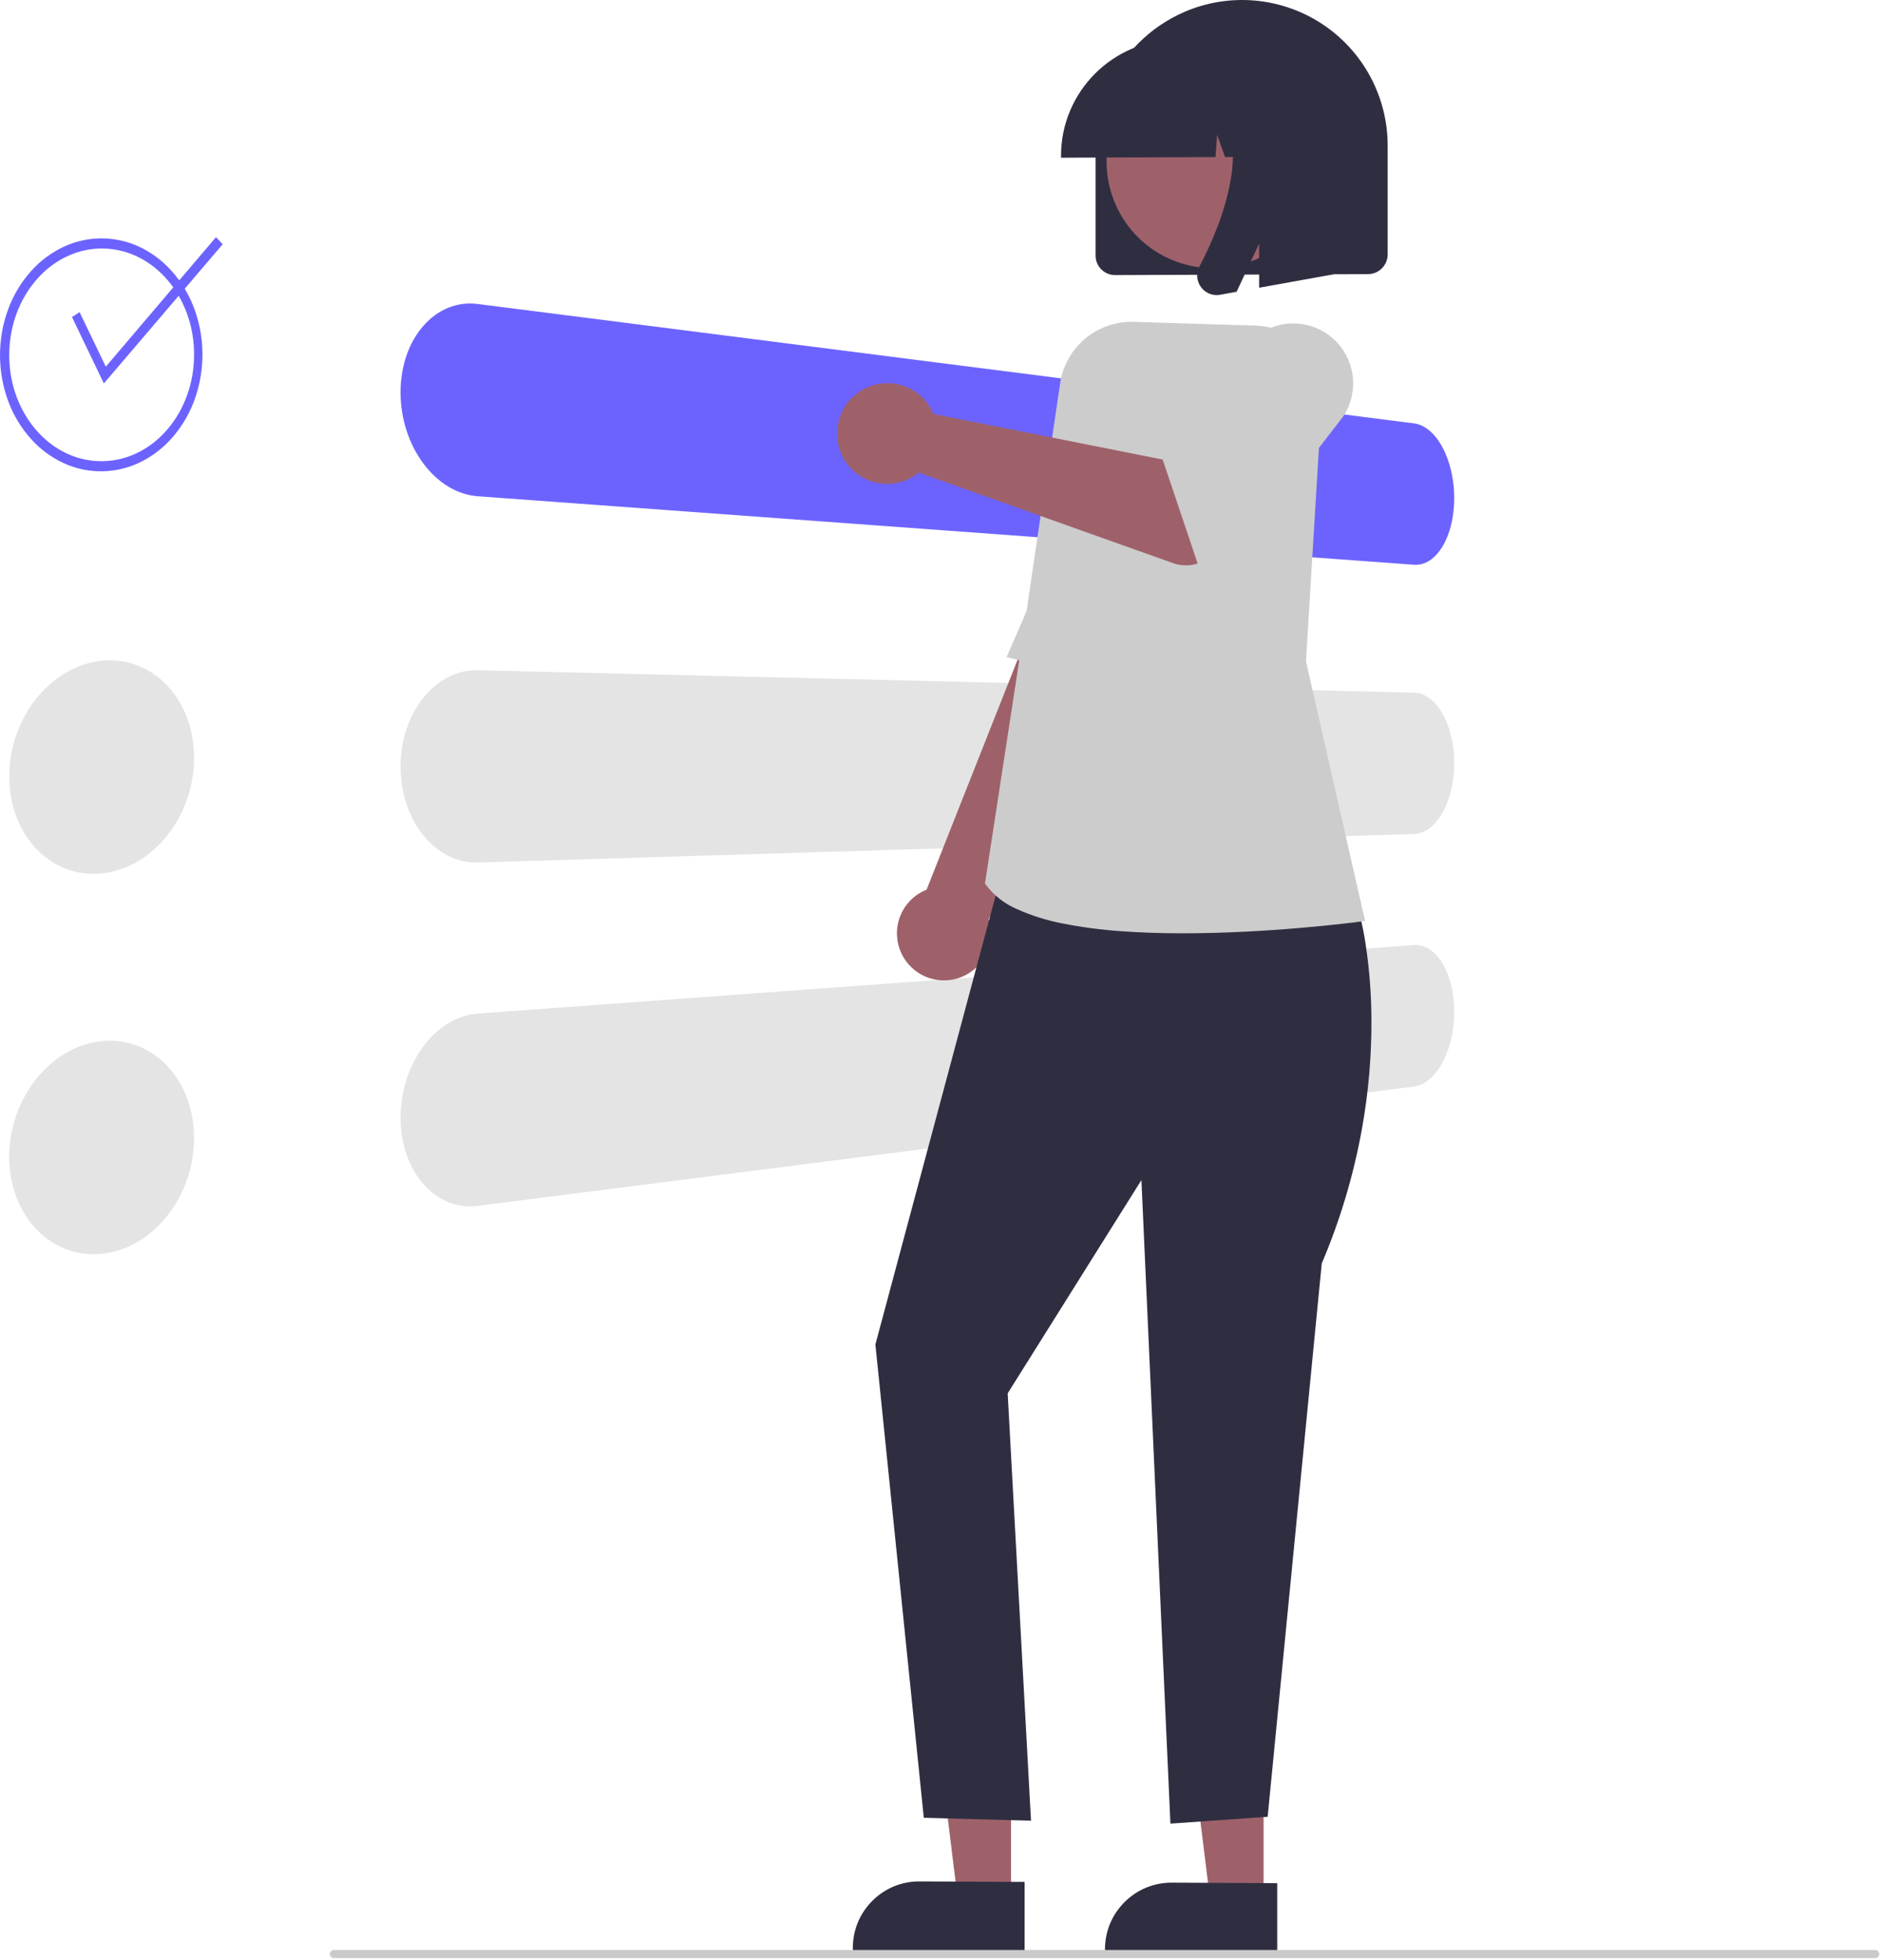<svg width="560" height="583" viewBox="0 0 560 583" fill="none" xmlns="http://www.w3.org/2000/svg">
<g clip-path="url(#clip0_864_66)">
<path d="M420.747 125.949L142.158 90.431C141.408 90.335 140.652 90.286 139.895 90.284C139.15 90.283 138.404 90.33 137.665 90.425C136.926 90.52 136.195 90.663 135.475 90.854C134.747 91.048 134.032 91.289 133.335 91.576C132.652 91.856 131.987 92.178 131.343 92.539C130.69 92.903 130.059 93.305 129.454 93.743C128.835 94.192 128.242 94.676 127.677 95.193C127.095 95.725 126.541 96.287 126.018 96.878C125.482 97.487 124.978 98.123 124.507 98.783C124.031 99.451 123.584 100.147 123.167 100.869C122.75 101.593 122.362 102.347 122.005 103.129C121.648 103.912 121.322 104.721 121.028 105.556C120.723 106.42 120.456 107.302 120.226 108.204C119.997 109.106 119.805 110.024 119.651 110.957C119.5 111.89 119.384 112.838 119.304 113.801C119.224 114.764 119.184 115.738 119.184 116.725C119.187 117.71 119.227 118.692 119.304 119.671C119.381 120.65 119.497 121.621 119.651 122.584C119.806 123.551 119.999 124.509 120.228 125.457C120.458 126.404 120.725 127.341 121.03 128.267C121.325 129.162 121.65 130.036 122.008 130.89C122.365 131.745 122.752 132.576 123.169 133.384C123.586 134.193 124.033 134.977 124.509 135.739C124.984 136.504 125.488 137.24 126.021 137.947C126.554 138.654 127.107 139.328 127.68 139.97C128.253 140.608 128.845 141.21 129.456 141.776C130.068 142.342 130.697 142.87 131.345 143.361C131.986 143.847 132.651 144.301 133.337 144.719C134.029 145.141 134.743 145.524 135.478 145.866C136.19 146.198 136.921 146.488 137.667 146.734C138.398 146.975 139.143 147.172 139.898 147.323C140.645 147.472 141.401 147.574 142.161 147.63L420.749 168.008C421.559 168.067 422.374 167.985 423.157 167.767C423.555 167.656 423.943 167.513 424.318 167.339C424.71 167.157 425.087 166.945 425.446 166.707C425.811 166.465 426.159 166.199 426.489 165.912C426.835 165.611 427.163 165.289 427.471 164.949C427.796 164.59 428.103 164.214 428.389 163.822C428.685 163.42 428.97 162.99 429.243 162.534C429.516 162.079 429.774 161.603 430.017 161.108C430.26 160.613 430.487 160.098 430.699 159.565C430.912 159.032 431.109 158.481 431.289 157.911C431.47 157.341 431.634 156.754 431.783 156.151C431.939 155.527 432.074 154.891 432.187 154.244C432.3 153.597 432.397 152.941 432.477 152.275C432.555 151.609 432.613 150.934 432.652 150.25C432.69 149.566 432.71 148.875 432.71 148.176C432.707 147.478 432.688 146.783 432.652 146.091C432.616 145.399 432.557 144.713 432.477 144.032C432.399 143.35 432.303 142.675 432.187 142.004C432.072 141.334 431.937 140.672 431.783 140.016C431.634 139.382 431.47 138.762 431.289 138.157C431.11 137.56 430.914 136.972 430.699 136.393C430.485 135.813 430.257 135.251 430.017 134.707C429.774 134.164 429.516 133.637 429.243 133.126C428.969 132.614 428.685 132.128 428.389 131.667C428.094 131.205 427.788 130.768 427.471 130.355C427.154 129.941 426.826 129.554 426.489 129.194C426.159 128.841 425.811 128.506 425.446 128.19C425.088 127.881 424.712 127.594 424.318 127.332C423.947 127.084 423.559 126.863 423.157 126.67C422.772 126.485 422.373 126.331 421.965 126.208C421.567 126.088 421.159 126.002 420.747 125.949" fill="#6C63FF"/>
<path d="M420.747 206.055L142.158 199.382C140.647 199.345 139.137 199.499 137.665 199.841C136.922 200.014 136.191 200.233 135.475 200.497C134.743 200.767 134.029 201.08 133.335 201.436C132.65 201.787 131.985 202.176 131.343 202.601C130.688 203.034 130.058 203.503 129.454 204.003C128.834 204.518 128.241 205.063 127.677 205.638C127.103 206.222 126.551 206.844 126.018 207.502C125.486 208.161 124.982 208.849 124.507 209.564C124.031 210.279 123.584 211.02 123.167 211.788C122.749 212.556 122.362 213.35 122.005 214.169C121.648 214.988 121.322 215.831 121.028 216.697C120.723 217.593 120.456 218.504 120.226 219.429C119.996 220.355 119.805 221.292 119.651 222.241C119.5 223.191 119.384 224.151 119.304 225.122C119.224 226.093 119.184 227.072 119.184 228.058C119.187 229.044 119.227 230.023 119.304 230.993C119.381 231.963 119.497 232.922 119.651 233.871C119.806 234.815 119.999 235.748 120.228 236.672C120.458 237.596 120.725 238.505 121.03 239.4C121.325 240.268 121.65 241.111 122.008 241.928C122.365 242.745 122.752 243.536 123.169 244.301C123.586 245.067 124.033 245.806 124.509 246.517C124.984 247.227 125.488 247.909 126.021 248.564C126.554 249.219 127.107 249.836 127.68 250.416C128.244 250.988 128.837 251.53 129.456 252.04C130.06 252.537 130.691 253.002 131.345 253.431C131.987 253.852 132.652 254.236 133.337 254.583C134.031 254.934 134.746 255.243 135.478 255.508C136.193 255.768 136.925 255.982 137.667 256.15C138.402 256.317 139.147 256.438 139.898 256.511C140.65 256.583 141.406 256.607 142.161 256.584L420.747 248.109C421.156 248.096 421.564 248.049 421.965 247.968C422.371 247.886 422.769 247.77 423.157 247.623C423.557 247.469 423.946 247.286 424.318 247.074C424.711 246.85 425.088 246.6 425.446 246.325C425.811 246.045 426.159 245.743 426.489 245.422C426.835 245.085 427.162 244.73 427.471 244.358C427.787 243.979 428.093 243.572 428.389 243.136C428.685 242.7 428.97 242.242 429.243 241.76C429.516 241.276 429.774 240.773 430.017 240.253C430.26 239.733 430.487 239.195 430.699 238.64C430.912 238.076 431.109 237.502 431.289 236.918C431.47 236.333 431.634 235.732 431.783 235.112C431.939 234.478 432.074 233.832 432.187 233.173C432.3 232.514 432.397 231.847 432.477 231.173C432.555 230.497 432.613 229.815 432.652 229.127C432.69 228.439 432.71 227.746 432.71 227.047C432.707 226.354 432.688 225.663 432.652 224.972C432.616 224.281 432.557 223.599 432.477 222.925C432.399 222.25 432.303 221.584 432.187 220.928C432.072 220.273 431.937 219.624 431.783 218.982C431.633 218.362 431.468 217.759 431.288 217.171C431.107 216.584 430.911 216.013 430.699 215.46C430.488 214.906 430.261 214.369 430.018 213.85C429.775 213.331 429.517 212.831 429.244 212.349C428.97 211.867 428.686 211.409 428.39 210.977C428.095 210.544 427.789 210.139 427.472 209.76C427.164 209.39 426.836 209.037 426.49 208.702C426.16 208.383 425.812 208.084 425.447 207.806C425.089 207.533 424.712 207.286 424.319 207.065C423.946 206.855 423.557 206.675 423.157 206.525C422.769 206.38 422.371 206.267 421.965 206.187C421.563 206.109 421.156 206.064 420.747 206.055Z" fill="#E4E4E4"/>
<path d="M420.747 281.153L142.158 301.528C141.398 301.583 140.643 301.686 139.895 301.835C139.141 301.985 138.396 302.182 137.665 302.423C136.919 302.669 136.187 302.959 135.475 303.291C134.741 303.633 134.026 304.016 133.335 304.438C132.648 304.857 131.983 305.31 131.343 305.796C130.694 306.291 130.065 306.82 129.454 307.381C128.843 307.946 128.251 308.548 127.677 309.187C127.103 309.827 126.551 310.501 126.018 311.211C125.486 311.922 124.982 312.659 124.507 313.421C124.031 314.182 123.584 314.967 123.167 315.775C122.75 316.584 122.362 317.416 122.005 318.269C121.648 319.123 121.322 319.998 121.028 320.892C120.723 321.817 120.456 322.754 120.226 323.703C119.997 324.652 119.805 325.609 119.651 326.572C119.5 327.536 119.384 328.508 119.304 329.486C119.224 330.464 119.184 331.446 119.184 332.433C119.187 333.419 119.227 334.394 119.304 335.357C119.381 336.32 119.497 337.268 119.651 338.201C119.806 339.137 119.999 340.055 120.228 340.955C120.458 341.856 120.725 342.738 121.03 343.604C121.325 344.44 121.65 345.249 122.008 346.03C122.365 346.813 122.752 347.566 123.169 348.291C123.586 349.016 124.033 349.711 124.509 350.377C124.98 351.037 125.485 351.673 126.021 352.281C126.543 352.872 127.097 353.435 127.68 353.967C128.244 354.483 128.837 354.968 129.456 355.417C130.062 355.855 130.692 356.257 131.345 356.621C131.989 356.982 132.654 357.304 133.337 357.584C134.034 357.87 134.749 358.112 135.478 358.306C136.197 358.497 136.929 358.64 137.667 358.735C138.407 358.83 139.152 358.877 139.898 358.875C140.654 358.874 141.41 358.825 142.161 358.729L420.747 323.219C421.159 323.166 421.567 323.08 421.965 322.96C422.373 322.837 422.772 322.683 423.157 322.498C423.559 322.305 423.947 322.084 424.318 321.836C424.712 321.574 425.088 321.287 425.446 320.978C425.811 320.662 426.159 320.327 426.489 319.974C426.822 319.613 427.15 319.226 427.471 318.814C427.787 318.401 428.093 317.964 428.389 317.501C428.685 317.039 428.97 316.553 429.243 316.042C429.516 315.535 429.774 315.008 430.017 314.461C430.26 313.913 430.487 313.352 430.699 312.776C430.912 312.197 431.109 311.605 431.289 311C431.47 310.395 431.634 309.775 431.783 309.141C431.939 308.485 432.074 307.822 432.187 307.152C432.3 306.482 432.397 305.806 432.477 305.124C432.555 304.443 432.613 303.757 432.652 303.065C432.69 302.373 432.71 301.678 432.71 300.979C432.706 300.284 432.687 299.594 432.651 298.911C432.614 298.227 432.556 297.552 432.476 296.886C432.399 296.218 432.303 295.56 432.187 294.913C432.072 294.266 431.937 293.631 431.783 293.006C431.634 292.402 431.47 291.815 431.289 291.246C431.111 290.677 430.915 290.126 430.7 289.592C430.486 289.059 430.259 288.544 430.018 288.049C429.773 287.558 429.514 287.084 429.24 286.626C428.967 286.169 428.682 285.74 428.387 285.338C428.101 284.947 427.794 284.571 427.468 284.212C427.16 283.872 426.832 283.55 426.486 283.249C426.156 282.961 425.808 282.696 425.444 282.454C425.084 282.216 424.707 282.004 424.316 281.822C423.941 281.648 423.552 281.505 423.154 281.394C422.372 281.175 421.557 281.094 420.747 281.153" fill="#E4E4E4"/>
<path d="M268.901 284.886C270.666 287.82 273.447 290.004 276.715 291.023C279.984 292.042 283.513 291.826 286.633 290.414C289.752 289.003 292.245 286.496 293.638 283.368C295.03 280.24 295.226 276.709 294.188 273.447L348.181 162.521L322.336 146.854L275.707 264.679C275.528 264.748 275.353 264.821 275.18 264.897C275.007 264.973 274.835 265.052 274.664 265.135C274.492 265.217 274.322 265.304 274.153 265.396C273.984 265.487 273.816 265.583 273.65 265.683C270.474 267.6 268.19 270.7 267.299 274.301C266.408 277.901 266.984 281.708 268.9 284.885L268.901 284.886Z" fill="#9E616A"/>
<path d="M337.874 205.295L299.517 195.464C299.517 195.464 300.769 192.633 302.804 187.942C304.84 183.252 307.684 176.712 310.883 169.287C314.082 161.861 317.631 153.565 321.098 145.364C324.565 137.162 327.936 129.06 330.776 122.036C333.615 115.013 336.841 110.807 340.083 108.449C342.767 106.41 346.147 105.511 349.488 105.949C352.086 106.336 354.569 107.281 356.766 108.719C357.806 109.366 358.784 110.109 359.687 110.936L368.581 127.109L337.874 205.295Z" fill="#CCCCCC"/>
<path d="M30.902 196.51C29.973 196.579 29.049 196.699 28.134 196.871C27.212 197.044 26.301 197.267 25.405 197.541C24.494 197.819 23.6 198.146 22.725 198.52C21.83 198.904 20.955 199.334 20.105 199.808C19.273 200.276 18.459 200.785 17.665 201.335C16.87 201.885 16.099 202.475 15.35 203.107C14.602 203.737 13.876 204.408 13.172 205.122C12.468 205.835 11.79 206.588 11.138 207.379C10.486 208.17 9.867 208.99 9.283 209.838C8.699 210.686 8.151 211.56 7.639 212.46C7.131 213.361 6.657 214.287 6.216 215.237C5.774 216.187 5.373 217.159 5.012 218.154C4.636 219.185 4.306 220.227 4.024 221.28C3.741 222.333 3.506 223.394 3.317 224.465C3.128 225.535 2.986 226.613 2.891 227.698C2.796 228.783 2.749 229.872 2.749 230.966C2.749 232.06 2.796 233.14 2.891 234.206C2.986 235.271 3.128 236.321 3.317 237.353C3.506 238.386 3.741 239.401 4.024 240.396C4.306 241.392 4.634 242.368 5.008 243.323C5.373 244.245 5.774 245.137 6.212 245.999C6.645 246.852 7.121 247.683 7.637 248.488C8.146 249.278 8.695 250.042 9.282 250.775C9.863 251.504 10.483 252.202 11.138 252.866C11.782 253.519 12.461 254.136 13.172 254.715C13.868 255.282 14.596 255.81 15.351 256.296C16.841 257.255 18.437 258.04 20.106 258.636C21.817 259.247 23.595 259.651 25.402 259.839C26.309 259.933 27.22 259.973 28.131 259.96C29.057 259.947 29.981 259.881 30.9 259.764C31.826 259.645 32.746 259.476 33.654 259.257C34.565 259.036 35.463 258.767 36.344 258.449C37.236 258.127 38.11 257.759 38.963 257.345C39.831 256.924 40.678 256.458 41.5 255.951C42.3 255.452 43.079 254.917 43.838 254.345C44.596 253.774 45.331 253.165 46.042 252.518C46.753 251.871 47.439 251.189 48.101 250.472C48.764 249.754 49.4 249.002 50.011 248.214C50.625 247.426 51.204 246.615 51.746 245.781C52.289 244.946 52.797 244.09 53.27 243.211C53.744 242.332 54.182 241.433 54.585 240.513C54.988 239.594 55.355 238.655 55.686 237.696C56.03 236.705 56.33 235.704 56.588 234.695C56.846 233.687 57.061 232.671 57.233 231.648C57.405 230.624 57.534 229.594 57.621 228.56C57.707 227.526 57.751 226.487 57.751 225.443C57.75 224.4 57.707 223.37 57.621 222.352C57.535 221.335 57.406 220.332 57.233 219.343C57.061 218.356 56.846 217.383 56.588 216.425C56.33 215.467 56.029 214.527 55.686 213.605C55.353 212.712 54.986 211.847 54.585 211.008C54.178 210.172 53.738 209.361 53.264 208.574C52.327 207.02 51.237 205.563 50.011 204.225C49.409 203.567 48.773 202.941 48.106 202.348C47.45 201.767 46.762 201.222 46.047 200.715C45.338 200.213 44.602 199.75 43.843 199.329C43.084 198.909 42.301 198.531 41.5 198.198C39.846 197.509 38.115 197.018 36.346 196.735C35.455 196.593 34.556 196.504 33.655 196.467C32.737 196.43 31.817 196.445 30.901 196.513" fill="#E4E4E4"/>
<path d="M30.902 309.663C29.973 309.731 29.049 309.852 28.134 310.024C27.212 310.196 26.301 310.42 25.405 310.693C24.494 310.971 23.6 311.298 22.725 311.673C21.83 312.056 20.955 312.486 20.105 312.961C19.273 313.429 18.459 313.937 17.665 314.487C16.87 315.037 16.099 315.628 15.35 316.259C14.602 316.889 13.876 317.561 13.172 318.274C12.468 318.988 11.79 319.74 11.138 320.531C10.486 321.322 9.867 322.142 9.283 322.99C8.699 323.839 8.151 324.713 7.639 325.612C7.131 326.513 6.657 327.439 6.216 328.389C5.774 329.339 5.373 330.312 5.012 331.306C4.636 332.337 4.306 333.379 4.024 334.432C3.741 335.485 3.506 336.547 3.317 337.617C3.128 338.688 2.986 339.765 2.891 340.85C2.796 341.935 2.749 343.025 2.749 344.119C2.749 345.212 2.796 346.292 2.891 347.358C2.986 348.424 3.128 349.473 3.317 350.506C3.506 351.538 3.741 352.553 4.024 353.549C4.306 354.545 4.634 355.52 5.008 356.475C5.373 357.397 5.774 358.289 6.212 359.151C6.645 360.004 7.121 360.835 7.637 361.64C8.146 362.43 8.695 363.194 9.282 363.927C9.863 364.657 10.483 365.355 11.138 366.018C11.782 366.671 12.461 367.288 13.172 367.867C13.868 368.434 14.596 368.962 15.351 369.448C16.841 370.407 18.437 371.192 20.106 371.788C21.817 372.399 23.595 372.803 25.402 372.992C26.309 373.085 27.22 373.125 28.131 373.112C29.057 373.099 29.981 373.034 30.9 372.916C31.826 372.798 32.746 372.629 33.654 372.409C34.565 372.189 35.463 371.919 36.344 371.601C37.236 371.28 38.11 370.911 38.963 370.498C39.831 370.076 40.678 369.611 41.5 369.104C42.3 368.604 43.079 368.069 43.838 367.498C44.596 366.926 45.331 366.317 46.042 365.671C46.753 365.024 47.439 364.342 48.101 363.624C48.764 362.907 49.4 362.154 50.011 361.366C50.625 360.579 51.204 359.768 51.746 358.933C52.289 358.099 52.797 357.242 53.27 356.363C53.744 355.484 54.182 354.585 54.585 353.666C54.988 352.746 55.355 351.807 55.686 350.849C56.03 349.857 56.33 348.857 56.588 347.848C56.846 346.839 57.061 345.823 57.233 344.8C57.405 343.776 57.534 342.747 57.621 341.712C57.707 340.678 57.751 339.639 57.751 338.596C57.75 337.553 57.707 336.522 57.621 335.505C57.535 334.487 57.406 333.484 57.233 332.495C57.061 331.508 56.846 330.536 56.588 329.577C56.33 328.619 56.029 327.679 55.686 326.757C55.353 325.865 54.986 324.999 54.585 324.16C54.178 323.324 53.738 322.513 53.264 321.726C52.327 320.172 51.237 318.715 50.011 317.377C49.409 316.719 48.773 316.093 48.106 315.501C47.45 314.92 46.762 314.374 46.047 313.867C45.338 313.365 44.602 312.903 43.843 312.482C43.084 312.061 42.301 311.683 41.5 311.35C39.846 310.661 38.115 310.17 36.346 309.888C35.455 309.746 34.556 309.656 33.655 309.619C32.737 309.582 31.817 309.597 30.901 309.665" fill="#E4E4E4"/>
<path d="M30.907 73.93C29.983 73.908 29.059 73.938 28.138 74.02C27.222 74.103 26.311 74.238 25.409 74.425C24.503 74.614 23.608 74.855 22.73 75.147C21.838 75.442 20.963 75.788 20.109 76.181C19.274 76.566 18.459 76.995 17.669 77.466C16.871 77.941 16.099 78.458 15.354 79.013C14.598 79.578 13.871 80.181 13.176 80.819C12.469 81.468 11.789 82.156 11.138 82.883C10.485 83.611 9.867 84.371 9.283 85.163C8.698 85.956 8.15 86.776 7.638 87.626C7.129 88.487 6.653 89.37 6.212 90.273C5.771 91.177 5.369 92.11 5.008 93.073C4.634 94.066 4.306 95.075 4.024 96.101C3.741 97.126 3.505 98.165 3.317 99.217C3.128 100.272 2.985 101.337 2.891 102.409C2.796 103.482 2.749 104.566 2.749 105.66C2.749 106.752 2.796 107.835 2.891 108.91C2.985 109.984 3.127 111.047 3.317 112.098C3.506 113.15 3.741 114.187 4.024 115.21C4.306 116.233 4.634 117.24 5.008 118.232C5.373 119.189 5.774 120.12 6.212 121.024C6.653 121.925 7.13 122.8 7.642 123.647C8.154 124.495 8.702 125.312 9.286 126.099C9.87 126.889 10.488 127.645 11.141 128.367C11.794 129.089 12.473 129.771 13.176 130.413C13.867 131.049 14.591 131.65 15.344 132.212C16.088 132.763 16.86 133.274 17.658 133.744C18.449 134.21 19.263 134.634 20.098 135.013C20.952 135.401 21.827 135.741 22.719 136.03C24.474 136.598 26.289 136.962 28.127 137.114C29.968 137.266 31.821 137.21 33.649 136.946C34.555 136.815 35.454 136.633 36.339 136.4C37.227 136.166 38.101 135.882 38.958 135.55C39.824 135.214 40.671 134.831 41.495 134.403C42.299 133.985 43.081 133.527 43.837 133.029C44.599 132.528 45.334 131.99 46.041 131.415C46.753 130.837 47.439 130.222 48.101 129.568C48.763 128.915 49.4 128.224 50.01 127.496C50.625 126.767 51.204 126.012 51.746 125.23C52.289 124.449 52.797 123.641 53.27 122.808C53.745 121.975 54.183 121.119 54.585 120.238C54.986 119.358 55.353 118.456 55.686 117.533C56.029 116.575 56.33 115.604 56.588 114.62C56.845 113.636 57.06 112.641 57.233 111.635C57.405 110.625 57.534 109.606 57.62 108.58C57.707 107.554 57.751 106.519 57.75 105.475C57.75 104.433 57.706 103.399 57.62 102.372C57.535 101.346 57.405 100.33 57.233 99.326C57.061 98.32 56.846 97.326 56.588 96.343C56.329 95.359 56.029 94.39 55.686 93.434C55.353 92.511 54.986 91.61 54.585 90.732C54.183 89.854 53.743 88.999 53.264 88.167C52.791 87.342 52.283 86.539 51.74 85.759C51.197 84.979 50.621 84.228 50.01 83.506C49.404 82.784 48.769 82.099 48.106 81.449C47.443 80.799 46.757 80.188 46.046 79.615C45.34 79.044 44.604 78.509 43.843 78.012C43.087 77.519 42.305 77.065 41.501 76.653C40.676 76.23 39.829 75.852 38.964 75.521C38.107 75.195 37.233 74.917 36.345 74.688C35.459 74.461 34.561 74.284 33.655 74.159C32.742 74.033 31.822 73.959 30.901 73.937L30.907 73.93ZM30.901 70.925C34.944 71.036 38.91 72.063 42.5 73.928C46.067 75.793 49.229 78.347 51.803 81.443C54.493 84.668 56.588 88.347 57.99 92.306C60.993 100.829 60.993 110.121 57.99 118.643C56.586 122.614 54.492 126.305 51.803 129.547C49.229 132.657 46.067 135.229 42.499 137.117C38.914 139.004 34.949 140.057 30.9 140.195C26.826 140.329 22.776 139.521 19.064 137.836C15.318 136.12 11.966 133.648 9.219 130.576C6.302 127.323 4.019 123.553 2.487 119.461C-0.829 110.552 -0.829 100.747 2.487 91.838C4.02 87.734 6.303 83.95 9.219 80.679C11.965 77.59 15.316 75.098 19.064 73.356C22.773 71.647 26.825 70.813 30.907 70.921L30.901 70.925Z" fill="#6C63FF"/>
<path d="M30.905 114.074L21.423 94.32L23.674 92.854L31.484 109.082L64.276 70.538L66.261 72.653L30.905 114.074Z" fill="#6C63FF"/>
<path d="M375.99 504.061L352.517 503.969L360.086 565.304L375.99 565.383V504.061Z" fill="#9E616A"/>
<path d="M380.046 580.817L328.792 580.546V579.898C328.792 578.583 328.92 577.27 329.175 575.98C329.679 573.434 330.684 571.014 332.13 568.86C333.6 566.676 335.483 564.803 337.674 563.344C339.835 561.907 342.26 560.913 344.808 560.42C346.1 560.172 347.413 560.051 348.729 560.059L380.046 560.213V580.817Z" fill="#2F2E41"/>
<path d="M300.831 503.769L277.426 503.678L284.971 564.929L300.831 565.009V503.769Z" fill="#9E616A"/>
<path d="M304.876 580.418L253.758 580.15V579.502C253.757 578.189 253.886 576.878 254.141 575.59C254.643 573.048 255.645 570.631 257.087 568.479C258.552 566.298 260.431 564.426 262.617 562.969C264.773 561.534 267.192 560.543 269.734 560.052C271.023 559.804 272.333 559.683 273.645 559.691L304.876 559.844V580.418Z" fill="#2F2E41"/>
<path d="M299.838 253.079L260.479 399.963L274.885 540.762L306.784 541.642L299.839 414.508L339.633 351.063L348.264 542.507L377.2 540.461L393.297 375.858C398.764 363.005 402.773 349.58 405.25 335.834C407.196 325.045 408.143 314.098 408.077 303.135C408.044 295.754 407.477 288.385 406.38 281.086C405.988 278.365 405.457 275.667 404.79 273.001L393.055 261.105L299.838 253.079Z" fill="#2F2E41"/>
<path d="M351.985 277.646C345.366 277.646 339.156 277.433 333.524 277.014C327.771 276.619 322.048 275.866 316.389 274.758C311.571 273.858 306.879 272.381 302.414 270.358C298.82 268.806 295.695 266.34 293.35 263.205L293.082 262.814L303.84 192.801L315.441 114.08C316.204 108.87 318.857 104.123 322.893 100.743C326.93 97.362 332.068 95.584 337.331 95.747L373.664 96.86C376.389 96.943 379.069 97.573 381.545 98.712C384.022 99.85 386.245 101.475 388.082 103.488C389.92 105.502 391.334 107.864 392.242 110.434C393.149 113.004 393.531 115.731 393.366 118.452L388.596 196.741L406.189 273.965L404.943 274.139C404.442 274.206 402.511 274.46 399.487 274.801C395.534 275.245 391.497 275.646 387.49 275.991C381.82 276.48 376.271 276.864 370.999 277.134C364.312 277.475 357.904 277.64 351.985 277.646Z" fill="#CCCCCC"/>
<path d="M331.823 81.835C331.814 81.835 331.804 81.835 331.794 81.835C331.032 81.835 330.277 81.684 329.573 81.392C328.869 81.1 328.23 80.672 327.691 80.132C327.153 79.593 326.725 78.953 326.434 78.249C326.143 77.544 325.993 76.789 325.994 76.027V43.634C325.988 37.831 327.149 32.085 329.409 26.739C333.833 16.308 342.112 7.985 352.521 3.507C359.104 0.684 366.284 -0.463 373.42 0.169C380.555 0.802 387.422 3.194 393.405 7.132C399.389 11.069 404.303 16.43 407.707 22.732C411.11 29.035 412.898 36.083 412.909 43.246V75.689C412.91 76.469 412.754 77.242 412.449 77.961C411.853 79.364 410.738 80.482 409.336 81.082C408.617 81.388 407.844 81.548 407.063 81.55L331.819 81.835H331.823Z" fill="#2F2E41"/>
<path d="M389.074 32.525C392.104 38.06 393.427 44.37 392.874 50.657C392.321 56.944 389.917 62.926 385.966 67.848C382.015 72.769 376.695 76.41 370.676 78.309C364.658 80.209 358.211 80.282 352.151 78.52C348.138 77.367 344.394 75.429 341.135 72.818C337.877 70.208 335.169 66.977 333.168 63.312C330.144 57.779 328.827 51.474 329.381 45.193C329.936 38.911 332.337 32.935 336.284 28.017C340.23 23.099 345.544 19.459 351.556 17.557C357.568 15.655 364.008 15.576 370.065 17.329C374.082 18.477 377.83 20.413 381.093 23.021C384.356 25.63 387.069 28.861 389.074 32.526V32.525Z" fill="#9E616A"/>
<path d="M315.72 46.27C315.716 41.681 316.634 37.137 318.421 32.909C321.919 24.66 328.466 18.079 336.697 14.54C340.921 12.73 345.465 11.789 350.059 11.771L356.542 11.738C356.615 11.738 356.688 11.738 356.761 11.738C361.25 11.741 365.695 12.628 369.842 14.348C373.989 16.069 377.756 18.589 380.928 21.766C384.101 24.942 386.617 28.712 388.332 32.861C390.048 37.01 390.929 41.456 390.926 45.945V46.594L377.211 46.65L372.534 33.584L371.599 46.675L364.515 46.706L362.157 40.114L361.684 46.715L315.726 46.92L315.72 46.27Z" fill="#2F2E41"/>
<path d="M260.504 114.415C258.393 114.931 256.42 115.898 254.719 117.25C253.389 118.302 252.252 119.576 251.359 121.017C249.597 123.868 248.821 127.219 249.149 130.554C249.315 132.239 249.772 133.882 250.5 135.411C251.397 137.316 252.688 139.009 254.288 140.378C255.888 141.748 257.76 142.762 259.78 143.355C261.801 143.948 263.924 144.105 266.01 143.816C268.096 143.528 270.097 142.8 271.881 141.681C272.013 141.597 272.143 141.51 272.272 141.423C272.401 141.336 272.527 141.246 272.652 141.156C272.777 141.064 272.9 140.972 273.021 140.878C273.141 140.784 273.261 140.688 273.38 140.592L349.063 167.528C351.392 168.356 353.927 168.405 356.286 167.669C358.645 166.932 360.701 165.448 362.144 163.442L380.087 138.599L358.394 123.991L347.01 136.923L277.748 123.145C277.672 122.966 277.594 122.787 277.513 122.61C277.432 122.432 277.347 122.255 277.259 122.079C277.17 121.903 277.078 121.729 276.983 121.555C276.888 121.381 276.787 121.209 276.682 121.038C275.029 118.368 272.574 116.289 269.668 115.099C266.762 113.91 263.554 113.67 260.504 114.415Z" fill="#9E616A"/>
<path d="M348.231 128.768C350.495 125.942 353.661 122.274 356.877 118.635C360.093 114.997 363.356 111.391 365.818 108.693C368.28 105.995 369.937 104.207 369.937 104.207C372.209 100.771 375.601 98.228 379.536 97.009C383.47 95.79 387.706 95.971 391.522 97.521C395.339 99.071 398.501 101.894 400.473 105.511C402.444 109.128 403.102 113.316 402.335 117.364C401.897 119.694 400.993 121.911 399.676 123.882C399.676 123.882 397.206 127.113 393.479 131.936C389.752 136.759 384.766 143.178 379.736 149.561C374.706 155.943 369.627 162.293 365.711 166.979C361.794 171.666 359.038 174.694 358.65 174.435L344.99 133.83C344.602 133.57 345.967 131.593 348.231 128.768Z" fill="#CCCCCC"/>
<path d="M356.339 80.814C356.124 81.862 356.208 82.948 356.58 83.95C356.767 84.463 357.024 84.947 357.345 85.388C357.62 85.765 357.939 86.107 358.294 86.408C359.346 87.297 360.681 87.783 362.059 87.777C362.145 87.776 362.231 87.774 362.317 87.769C362.403 87.766 362.489 87.76 362.575 87.751C362.661 87.744 362.747 87.735 362.833 87.723C362.919 87.711 363.006 87.697 363.092 87.682L367.96 86.797L374.665 72.472V85.593L396.797 81.609V25.929L359.694 26.108L360.611 27.173C363.656 30.747 365.655 35.093 366.389 39.73C367.109 44.428 367.019 49.214 366.122 53.88C365.25 58.603 363.927 63.23 362.171 67.699C360.636 71.659 358.874 75.526 356.894 79.283C356.638 79.765 356.452 80.281 356.339 80.814Z" fill="#2F2E41"/>
<path d="M99.342 582.5H557.971C558.29 582.5 558.596 582.373 558.822 582.147C559.048 581.922 559.174 581.616 559.174 581.296C559.174 580.977 559.048 580.671 558.822 580.445C558.596 580.219 558.29 580.093 557.971 580.093H99.342C99.023 580.093 98.717 580.219 98.491 580.445C98.266 580.671 98.139 580.977 98.139 581.296C98.139 581.616 98.266 581.922 98.491 582.147C98.717 582.373 99.023 582.5 99.342 582.5Z" fill="#CACACA"/>
</g>
<defs>
<clipPath id="clip0_864_66">
<rect width="559.174" height="582.5" fill="white"/>
</clipPath>
</defs>
</svg>

